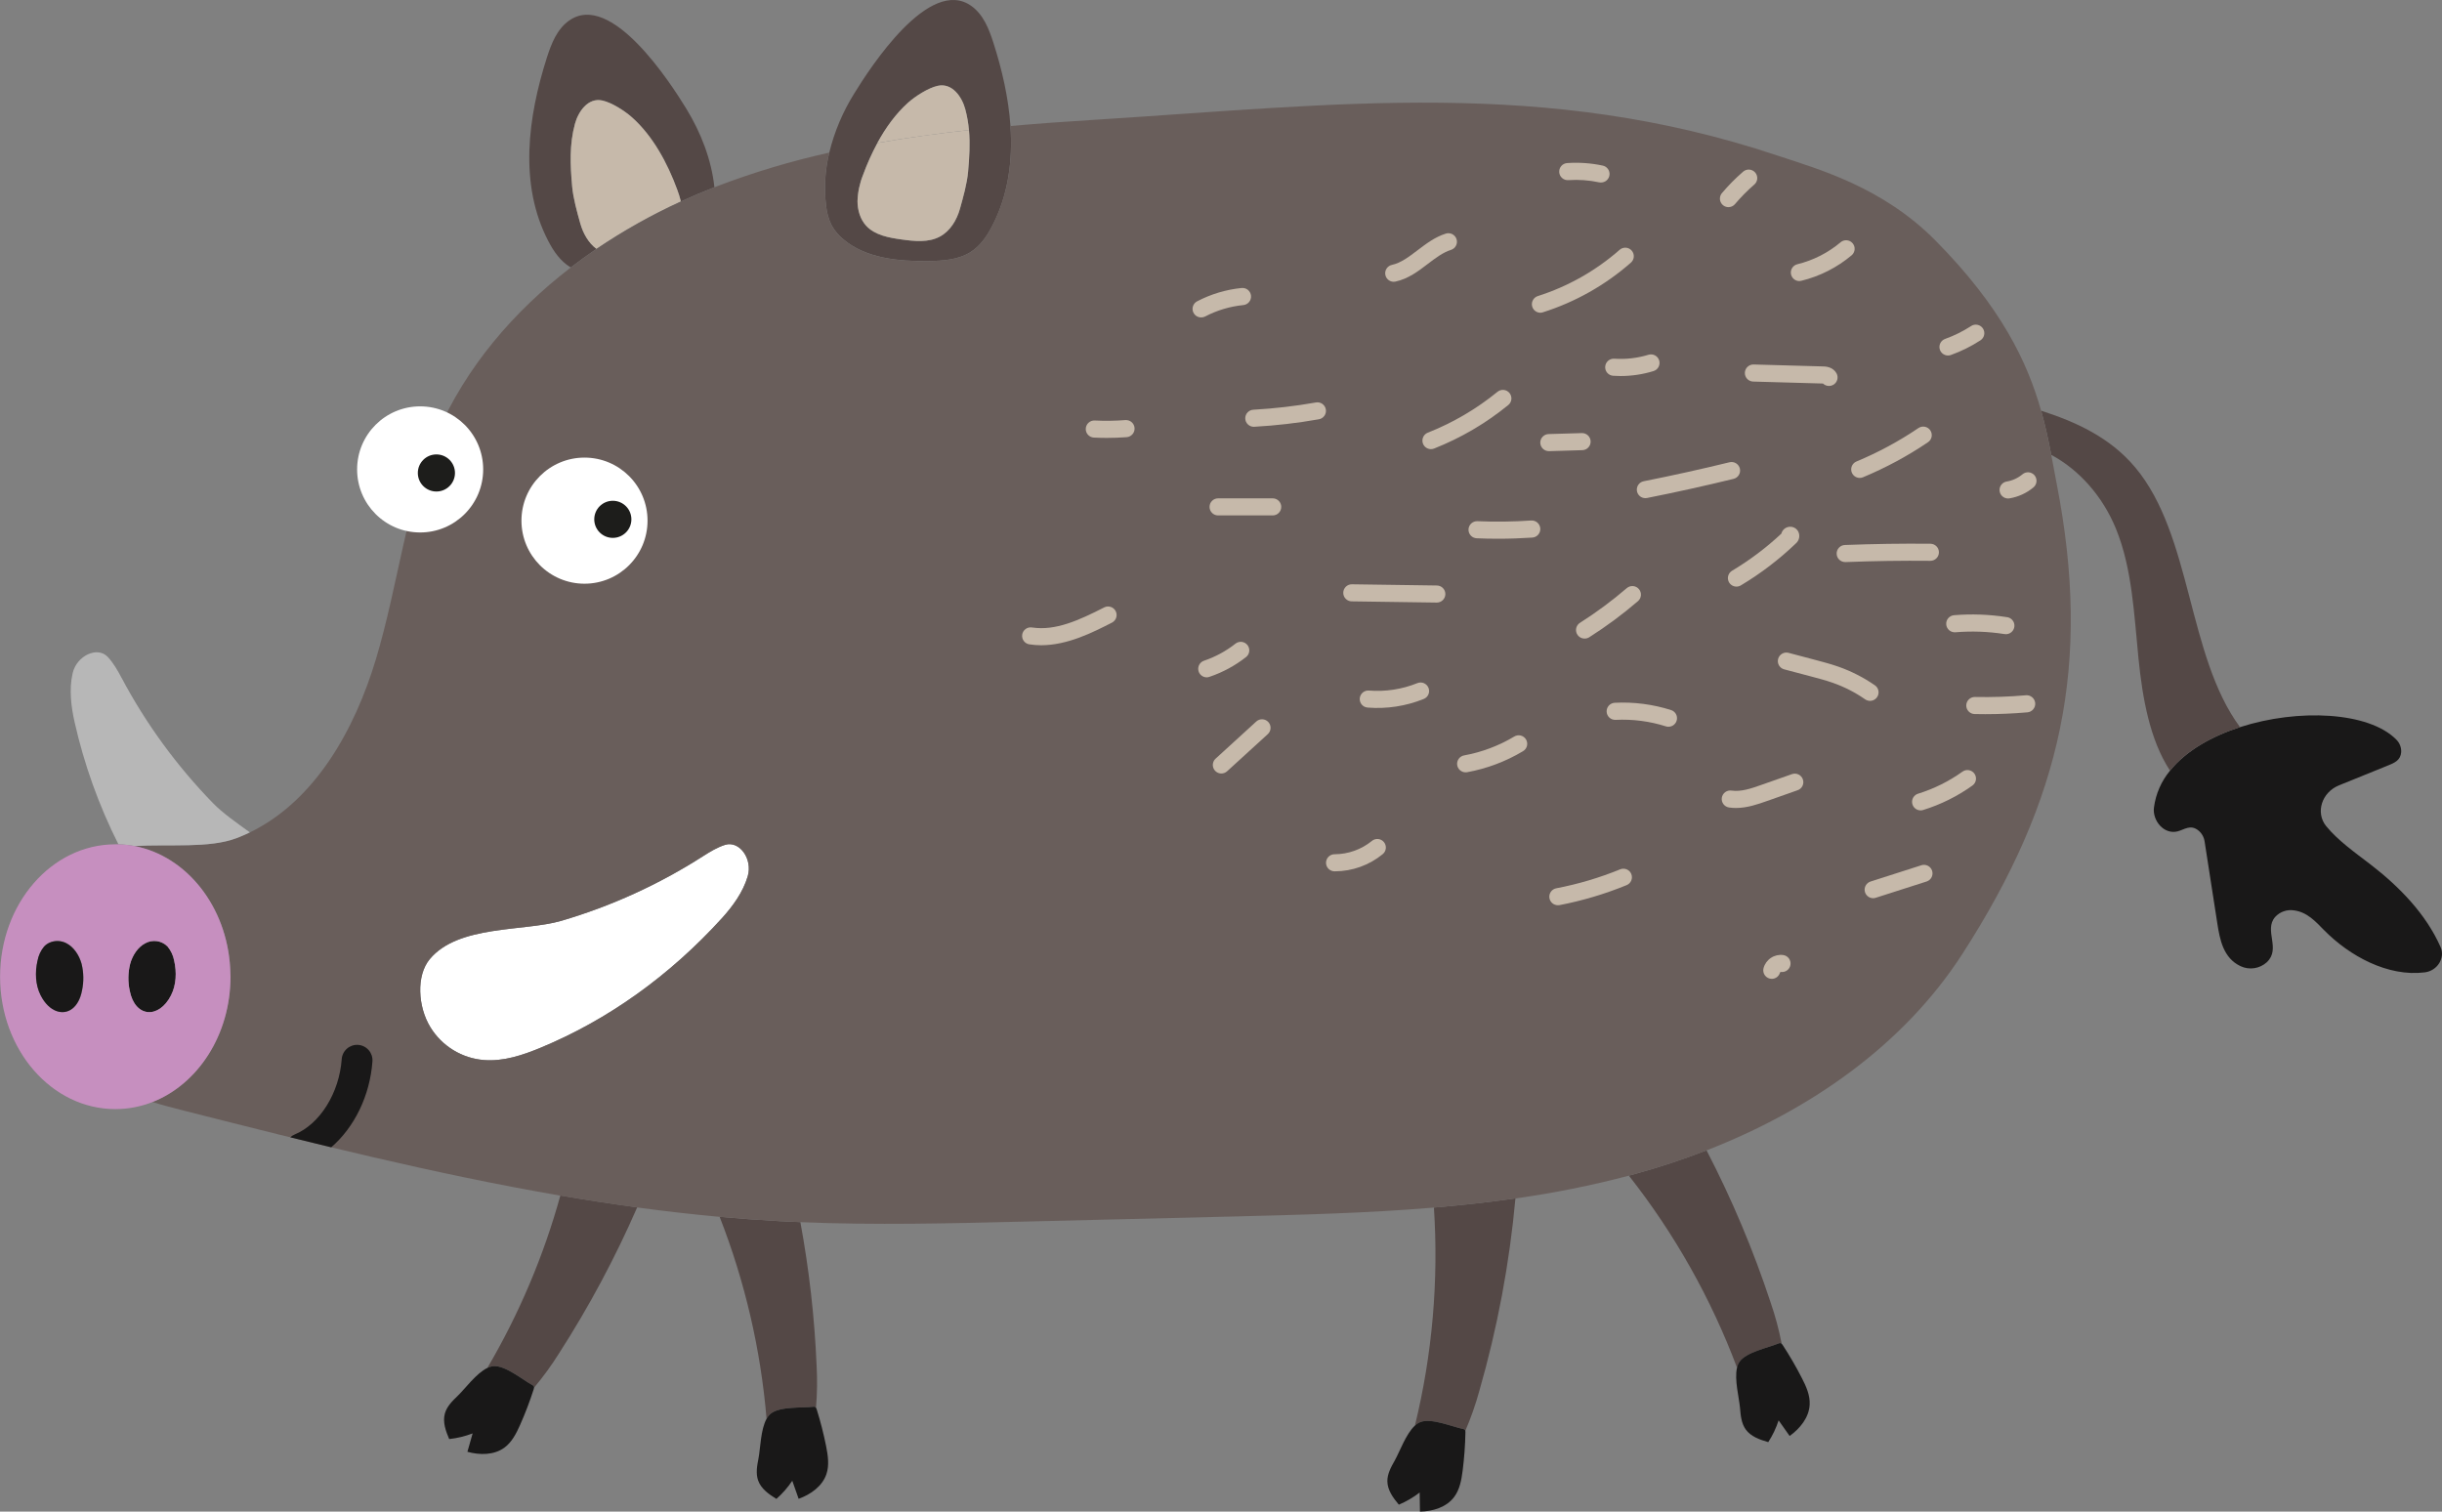 <svg width="294" height="182" viewBox="0 0 294 182" fill="none" xmlns="http://www.w3.org/2000/svg">
<rect x="0" y="0" width="294" height="182" fill="#808080" stroke="none"/>
<g clip-path="url(#clip0_1_11)">
<path d="M293.831 114.029C292.088 110.079 288.912 106.791 285.404 104.089C283.554 102.664 281.498 101.231 280.059 99.471C278.742 97.856 279.508 95.403 281.597 94.556L287.58 92.13C288.275 91.846 289.019 91.529 289.087 90.557C289.101 90.277 289.056 89.997 288.953 89.736C288.851 89.475 288.694 89.239 288.493 89.043C285.188 85.688 276.68 85.289 269.689 87.546C266.242 88.657 263.163 90.415 261.261 92.784C260.204 94.055 259.531 95.6 259.319 97.24C259.13 98.804 260.517 100.497 262.147 100.102C262.969 99.896 263.693 99.234 264.634 99.958C265.065 100.295 265.347 100.786 265.422 101.327L266.939 111.107C267.253 113.138 267.666 115.353 269.759 116.332C270.272 116.571 270.844 116.653 271.403 116.568C271.962 116.484 272.484 116.236 272.904 115.857C274.653 114.212 272.515 112.024 273.913 110.402C274.193 110.096 274.543 109.864 274.933 109.725C275.323 109.586 275.742 109.544 276.152 109.604C277.773 109.809 278.779 110.953 279.8 111.989C282.883 115.119 287.484 117.629 291.928 117.072C293.449 116.883 294.405 115.328 293.831 114.029Z" fill="#191818"/>
<path d="M257.07 56.281C263.938 64.471 263.309 78.929 269.681 87.546C266.234 88.657 263.155 90.415 261.253 92.784C258.824 89.083 257.942 84.072 257.461 79.291C256.926 73.984 256.706 68.469 254.756 63.684C253.132 59.703 250.285 56.553 246.959 54.766C246.632 53.065 246.26 51.297 245.738 49.449C249.894 50.787 254.018 52.638 257.07 56.281Z" fill="#544846"/>
<path d="M213.176 156.836C213.732 158.447 214.174 160.097 214.498 161.771C214.468 161.746 214.434 161.727 214.397 161.715C214.297 161.698 214.194 161.715 214.105 161.765C212.872 162.272 210.249 162.793 209.439 163.95C209.291 164.172 209.186 164.421 209.131 164.682C206.003 156.345 201.608 148.54 196.101 141.543C196.351 141.478 196.604 141.41 196.855 141.338C199.769 140.54 202.639 139.592 205.455 138.498C208.514 144.395 211.096 150.527 213.176 156.836Z" fill="#544846"/>
<path d="M216.932 165.918C216.231 164.547 215.458 163.215 214.615 161.927C214.58 161.87 214.538 161.817 214.49 161.771C214.46 161.746 214.426 161.727 214.389 161.715C214.289 161.698 214.186 161.715 214.097 161.765C212.864 162.272 210.241 162.793 209.431 163.95C209.282 164.172 209.178 164.421 209.123 164.682C208.788 166.122 209.388 168.32 209.488 169.541C209.56 170.434 209.651 171.375 210.171 172.103C210.788 172.967 211.867 173.337 212.886 173.633C213.414 172.817 213.833 171.936 214.134 171.011L215.46 172.893C216.716 171.992 217.797 170.662 217.871 169.118C217.933 167.993 217.45 166.922 216.932 165.918Z" fill="#191818"/>
<path d="M178.106 167.444C177.657 169.088 177.092 170.699 176.417 172.264C176.407 172.226 176.389 172.191 176.365 172.161C176.292 172.091 176.198 172.048 176.098 172.037C174.793 171.764 172.335 170.711 171.011 171.215C170.765 171.315 170.539 171.46 170.347 171.643C172.442 163.058 173.213 154.203 172.633 145.385C175.921 145.109 179.194 144.753 182.448 144.284C181.733 152.124 180.279 159.878 178.106 167.444Z" fill="#544846"/>
<path d="M176.417 172.264C176.407 172.226 176.389 172.191 176.365 172.161C176.292 172.091 176.198 172.048 176.098 172.037C174.793 171.764 172.335 170.711 171.011 171.215C170.765 171.315 170.539 171.46 170.347 171.643C169.261 172.64 168.513 174.799 167.907 175.866C167.465 176.646 167.011 177.472 167.029 178.367C167.05 179.428 167.73 180.349 168.41 181.163C169.306 180.785 170.149 180.293 170.918 179.699C170.928 180.467 170.939 181.234 170.953 182.002C172.497 181.967 174.141 181.478 175.064 180.244C175.743 179.345 175.948 178.188 176.092 177.069C176.286 175.542 176.398 174.005 176.427 172.465C176.433 172.398 176.43 172.33 176.417 172.264Z" fill="#191818"/>
<path d="M121.653 15.171C121.419 11.786 120.636 8.385 119.598 5.145C119.067 3.5 118.401 1.76 116.946 0.72C111.891 -2.893 104.769 8.122 102.833 11.274C101.465 13.466 100.455 15.861 99.84 18.37C99.329 20.455 99.198 22.614 99.453 24.745C99.531 25.575 99.758 26.383 100.123 27.132C100.49 27.786 100.978 28.363 101.562 28.833C104.269 31.111 108.193 31.483 111.819 31.428C113.532 31.401 115.33 31.28 116.771 30.399C117.99 29.657 118.81 28.458 119.443 27.229C121.388 23.495 121.939 19.351 121.653 15.171ZM116.551 20.692C116.422 22.113 115.961 23.747 115.577 25.121C115.193 26.495 114.399 27.829 113.137 28.495C111.76 29.225 110.099 29.049 108.557 28.835C107.016 28.621 105.344 28.327 104.288 27.19C103.56 26.396 103.24 25.292 103.238 24.214C103.272 23.136 103.497 22.073 103.901 21.072C104.383 19.747 104.961 18.459 105.632 17.219C106.625 15.395 107.852 13.697 109.332 12.37C110.202 11.597 111.735 10.602 112.89 10.341C114.65 9.942 115.815 11.706 116.206 13.143C116.429 13.972 116.577 14.818 116.65 15.673C116.808 17.318 116.705 18.977 116.551 20.692Z" fill="#544846"/>
<path d="M116.66 15.662C116.808 17.318 116.705 18.977 116.551 20.692C116.422 22.113 115.961 23.747 115.577 25.121C115.193 26.495 114.399 27.829 113.137 28.495C111.76 29.225 110.099 29.049 108.557 28.835C107.016 28.621 105.344 28.327 104.288 27.19C103.56 26.396 103.24 25.292 103.238 24.214C103.272 23.136 103.497 22.073 103.901 21.072C104.383 19.747 104.961 18.459 105.632 17.219C109.281 16.565 112.962 16.065 116.66 15.662Z" fill="#C6B9AA"/>
<path d="M116.21 13.133C116.433 13.961 116.582 14.808 116.654 15.662C112.954 16.074 109.275 16.565 105.626 17.209C106.619 15.385 107.846 13.686 109.326 12.36C110.196 11.587 111.729 10.592 112.884 10.331C114.66 9.932 115.826 11.696 116.21 13.133Z" fill="#C6B9AA"/>
<path d="M98.312 164.382C98.409 166.084 98.385 167.79 98.24 169.488C98.22 169.456 98.192 169.428 98.16 169.408C98.068 169.365 97.965 169.354 97.866 169.377C96.543 169.533 93.877 169.313 92.781 170.212C92.579 170.384 92.411 170.593 92.288 170.828C91.591 162.489 89.687 154.294 86.637 146.501C89.035 146.719 91.438 146.894 93.846 147.025C94.684 147.071 95.522 147.11 96.36 147.143C97.412 152.837 98.064 158.597 98.312 164.382Z" fill="#544846"/>
<path d="M99.464 174.145C99.163 172.635 98.781 171.142 98.321 169.673C98.302 169.608 98.275 169.546 98.24 169.488C98.22 169.456 98.192 169.428 98.16 169.408C98.068 169.365 97.965 169.354 97.866 169.377C96.543 169.533 93.877 169.313 92.781 170.212C92.579 170.384 92.411 170.593 92.288 170.829C91.572 172.116 91.55 174.402 91.315 175.605C91.143 176.483 90.974 177.413 91.276 178.256C91.634 179.255 92.569 179.913 93.474 180.468C94.203 179.826 94.846 179.091 95.385 178.282L96.15 180.456C97.603 179.932 99.007 178.944 99.496 177.478C99.854 176.424 99.681 175.249 99.464 174.145Z" fill="#191818"/>
<path d="M87.317 101.716C89.04 101.196 90.631 103.433 90.022 105.5C89.453 107.439 88.185 109.141 86.939 110.523C80.647 117.459 73.206 122.78 65.122 126.13C62.924 127.041 60.632 127.814 58.248 127.627C56.943 127.522 55.681 127.111 54.565 126.426C53.448 125.742 52.51 124.803 51.824 123.687C50.303 121.22 50.096 117.467 51.734 115.489C55.177 111.331 63.056 112.186 67.578 110.868C73.606 109.099 79.351 106.479 84.639 103.088C85.472 102.553 86.386 102 87.317 101.716Z" fill="white"/>
<path d="M82.604 13.049C84.388 15.956 85.652 19.218 86.01 22.543C84.653 23.071 83.305 23.643 81.975 24.255C81.856 23.774 81.709 23.301 81.535 22.837C80.376 19.674 78.608 16.372 76.094 14.135C75.225 13.361 73.691 12.366 72.536 12.105C70.776 11.706 69.611 13.47 69.22 14.908C68.538 17.416 68.651 19.878 68.885 22.466C69.015 23.887 69.475 25.522 69.86 26.896C70.195 28.082 70.83 29.242 71.812 29.963C70.756 30.679 69.723 31.425 68.715 32.201L68.676 32.178C67.457 31.436 66.636 30.237 66.003 29.007C62.476 22.24 63.537 14.139 65.845 6.919C66.376 5.274 67.041 3.535 68.497 2.494C73.545 -1.121 80.668 9.895 82.604 13.049Z" fill="#544846"/>
<path d="M81.535 22.837C81.709 23.301 81.856 23.774 81.975 24.255C78.436 25.874 75.037 27.784 71.812 29.964C70.83 29.242 70.195 28.082 69.86 26.896C69.475 25.522 69.015 23.887 68.885 22.466C68.651 19.878 68.538 17.416 69.22 14.908C69.611 13.468 70.776 11.706 72.536 12.105C73.691 12.366 75.225 13.361 76.094 14.135C78.608 16.372 80.376 19.674 81.535 22.837Z" fill="#C6B9AA"/>
<path d="M67.311 162.933C66.406 164.379 65.402 165.76 64.305 167.066C64.309 167.027 64.302 166.988 64.287 166.952C64.239 166.86 64.16 166.788 64.065 166.747C62.893 166.109 60.842 164.392 59.43 164.485C59.165 164.508 58.908 164.582 58.671 164.703C62.497 158.195 65.454 151.212 67.465 143.935C70.54 144.463 73.623 144.938 76.715 145.36C74.055 151.46 70.91 157.336 67.311 162.933Z" fill="#544846"/>
<path d="M64.287 166.952C64.239 166.86 64.16 166.788 64.065 166.747C62.893 166.109 60.842 164.392 59.43 164.485C59.165 164.508 58.908 164.582 58.671 164.703C57.343 165.342 55.999 167.197 55.119 168.046C54.474 168.663 53.8 169.325 53.559 170.189C53.276 171.217 53.662 172.288 54.079 173.263C55.045 173.158 55.994 172.93 56.901 172.582L56.273 174.797C57.763 175.208 59.477 175.208 60.723 174.299C61.629 173.633 62.162 172.582 62.618 171.554C63.244 170.146 63.793 168.704 64.262 167.236C64.285 167.17 64.299 167.101 64.303 167.031C64.302 167.004 64.297 166.977 64.287 166.952Z" fill="#191818"/>
<path d="M247.615 58.262C247.393 57.124 247.187 55.961 246.957 54.766C246.63 53.065 246.258 51.297 245.736 49.449C244.091 43.623 240.951 36.98 233.018 28.96C226.582 22.458 218.853 20.351 213.943 18.712C185.977 9.374 161.249 12.566 131.826 14.42C128.44 14.626 125.043 14.871 121.653 15.171C121.939 19.351 121.388 23.495 119.439 27.233C118.8 28.467 117.98 29.661 116.767 30.404C115.328 31.28 113.528 31.401 111.815 31.432C108.189 31.487 104.265 31.115 101.558 28.837C100.974 28.367 100.486 27.79 100.119 27.136C99.754 26.387 99.527 25.579 99.449 24.749C99.194 22.618 99.325 20.459 99.836 18.375C95.292 19.384 90.827 20.718 86.475 22.368L86.014 22.547C84.657 23.075 83.309 23.647 81.979 24.259C78.44 25.878 75.041 27.788 71.817 29.968C70.76 30.683 69.727 31.429 68.719 32.205C61.833 37.498 56.131 44.164 52.669 52.103C48.897 60.754 47.97 70.35 45.251 79.387C42.704 87.855 37.927 96.421 30.081 100.223C29.555 100.478 29.012 100.713 28.457 100.924C25.189 102.158 20.42 101.626 16.196 101.866C22.469 103.079 27.312 109.133 27.707 116.57C27.725 116.906 27.735 117.243 27.735 117.584C27.735 124.588 23.803 130.538 18.337 132.677C19.608 133.072 20.899 133.407 22.165 133.728C37.17 137.53 52.229 141.336 67.459 143.953C70.534 144.481 73.617 144.956 76.709 145.378C80.008 145.827 83.317 146.203 86.635 146.507C89.033 146.725 91.436 146.9 93.844 147.032C94.682 147.077 95.52 147.116 96.358 147.149C105.351 147.523 114.36 147.301 123.361 147.079L148.675 146.462C156.653 146.256 164.676 146.063 172.631 145.393C175.919 145.117 179.192 144.761 182.446 144.293C187.047 143.65 191.606 142.736 196.099 141.554C196.349 141.488 196.602 141.42 196.853 141.348C199.767 140.55 202.637 139.602 205.453 138.508C217.83 133.689 229.119 125.92 236.268 114.837C248.227 96.292 251.833 79.918 247.615 58.262ZM90.022 105.5C89.453 107.439 88.185 109.141 86.939 110.523C80.647 117.459 73.206 122.78 65.122 126.13C62.924 127.041 60.632 127.814 58.248 127.627C56.943 127.522 55.681 127.111 54.565 126.426C53.448 125.742 52.51 124.803 51.824 123.687C50.303 121.22 50.096 117.467 51.734 115.489C55.177 111.331 63.056 112.186 67.578 110.868C73.606 109.099 79.351 106.479 84.639 103.088C85.474 102.553 86.388 102 87.311 101.716C89.04 101.196 90.631 103.427 90.022 105.5Z" fill="#695E5B"/>
<path d="M30.083 100.219C29.557 100.474 29.014 100.709 28.459 100.92C25.191 102.154 20.422 101.621 16.198 101.862C15.557 101.741 14.909 101.673 14.257 101.656C11.904 96.986 10.132 92.045 8.981 86.944C8.57 85.126 8.294 83.019 8.746 81.051C9.231 78.949 11.714 77.779 12.958 79.079C13.632 79.782 14.159 80.714 14.625 81.588C17.572 87.14 21.296 92.243 25.686 96.742C26.812 97.891 28.418 99.018 30.083 100.219Z" fill="#B7B7B7"/>
<path d="M20.969 115.678C21.283 117.045 21.228 118.577 20.595 119.825C19.129 122.721 16.235 122.525 15.614 119.266C15.385 118.2 15.405 117.095 15.671 116.038C15.961 114.991 16.605 114.033 17.484 113.57C17.914 113.334 18.408 113.244 18.893 113.314C19.378 113.385 19.827 113.612 20.171 113.961C20.58 114.455 20.854 115.047 20.969 115.678Z" fill="#191818"/>
<path d="M27.713 116.566C27.302 109.129 22.465 103.075 16.202 101.862C15.562 101.741 14.913 101.673 14.261 101.656C14.136 101.656 14.009 101.656 13.881 101.656C6.22 101.656 0.01 108.794 0.01 117.596C0.01 126.399 6.22 133.536 13.881 133.536C15.412 133.537 16.929 133.249 18.354 132.689C23.82 130.551 27.752 124.6 27.752 117.596C27.742 117.239 27.731 116.901 27.713 116.566ZM4.896 119.825C4.265 118.577 4.21 117.045 4.524 115.678C4.638 115.048 4.912 114.457 5.32 113.963C5.495 113.776 5.704 113.624 5.936 113.515C6.264 113.363 6.622 113.29 6.982 113.3C7.343 113.31 7.696 113.403 8.015 113.572C8.896 114.033 9.538 114.991 9.83 116.04C10.094 117.098 10.114 118.202 9.887 119.268C9.476 121.378 8.13 122.205 6.826 121.736C6.105 121.485 5.416 120.847 4.892 119.825H4.896ZM20.599 119.825C19.133 122.721 16.239 122.525 15.618 119.266C15.389 118.2 15.409 117.095 15.676 116.038C15.965 114.991 16.609 114.033 17.489 113.57C17.918 113.334 18.413 113.244 18.898 113.314C19.382 113.385 19.831 113.612 20.175 113.961C20.584 114.455 20.858 115.045 20.973 115.676C21.283 117.045 21.228 118.577 20.595 119.825H20.599Z" fill="#C68FBF"/>
<path d="M9.817 116.038C9.525 114.991 8.884 114.033 8.002 113.57C7.684 113.401 7.33 113.307 6.97 113.297C6.609 113.287 6.251 113.361 5.924 113.513C5.692 113.622 5.483 113.774 5.307 113.961C4.9 114.455 4.626 115.045 4.512 115.676C4.197 117.043 4.253 118.575 4.884 119.823C5.402 120.851 6.097 121.483 6.806 121.734C8.109 122.2 9.466 121.374 9.867 119.266C10.096 118.2 10.079 117.096 9.817 116.038Z" fill="#191818"/>
<path d="M50.583 64.109C54.774 64.109 58.172 60.711 58.172 56.518C58.172 52.325 54.774 48.926 50.583 48.926C46.391 48.926 42.994 52.325 42.994 56.518C42.994 60.711 46.391 64.109 50.583 64.109Z" fill="white"/>
<path d="M52.54 59.178C53.775 59.178 54.776 58.178 54.776 56.945C54.776 55.712 53.775 54.712 52.54 54.712C51.305 54.712 50.304 55.712 50.304 56.945C50.304 58.178 51.305 59.178 52.54 59.178Z" fill="#1D1D1B"/>
<path d="M70.369 70.278C74.561 70.278 77.959 66.879 77.959 62.687C77.959 58.494 74.561 55.095 70.369 55.095C66.178 55.095 62.78 58.494 62.78 62.687C62.78 66.879 66.178 70.278 70.369 70.278Z" fill="white"/>
<path d="M73.779 64.761C75.014 64.761 76.015 63.761 76.015 62.528C76.015 61.294 75.014 60.294 73.779 60.294C72.545 60.294 71.544 61.294 71.544 62.528C71.544 63.761 72.545 64.761 73.779 64.761Z" fill="#1D1D1B"/>
<path d="M44.84 127.787C44.875 127.296 44.714 126.812 44.392 126.44C44.069 126.068 43.613 125.839 43.122 125.804C42.632 125.769 42.147 125.93 41.775 126.252C41.403 126.574 41.175 127.031 41.14 127.522C40.848 131.595 38.517 135.336 35.472 136.594C35.278 136.675 35.098 136.789 34.942 136.931C36.587 137.343 38.231 137.744 39.876 138.136C42.661 135.735 44.541 131.926 44.84 127.787Z" fill="#191818"/>
<path d="M185.455 37.654C185.21 37.654 184.972 37.566 184.786 37.406C184.599 37.246 184.476 37.025 184.439 36.782C184.402 36.539 184.453 36.291 184.583 36.082C184.712 35.874 184.913 35.719 185.147 35.645C188.77 34.491 192.116 32.601 194.974 30.093C195.075 30 195.193 29.928 195.322 29.881C195.451 29.834 195.588 29.814 195.725 29.821C195.861 29.828 195.996 29.862 196.119 29.922C196.242 29.982 196.353 30.065 196.443 30.168C196.534 30.271 196.603 30.391 196.647 30.521C196.69 30.651 196.707 30.788 196.697 30.925C196.687 31.062 196.649 31.195 196.587 31.317C196.524 31.439 196.438 31.547 196.333 31.635C193.26 34.332 189.662 36.362 185.765 37.598C185.666 37.633 185.561 37.651 185.455 37.654Z" fill="#C6B9AA"/>
<path d="M220.196 46.469C219.926 46.469 219.667 46.364 219.474 46.175H219.398L211.069 45.941C210.797 45.933 210.538 45.818 210.351 45.62C210.163 45.422 210.062 45.157 210.069 44.885C210.077 44.612 210.192 44.353 210.39 44.166C210.588 43.978 210.852 43.877 211.125 43.884L219.456 44.117C219.752 44.117 220.65 44.15 221.1 44.939C221.233 45.177 221.266 45.458 221.192 45.72C221.118 45.982 220.943 46.204 220.706 46.337C220.55 46.426 220.374 46.471 220.196 46.469Z" fill="#C6B9AA"/>
<path d="M198.091 59.978C197.836 59.979 197.59 59.884 197.401 59.713C197.211 59.542 197.093 59.307 197.067 59.054C197.041 58.8 197.111 58.546 197.262 58.341C197.413 58.135 197.635 57.994 197.885 57.943C201.332 57.258 204.812 56.489 208.224 55.656C208.489 55.592 208.769 55.635 209.002 55.777C209.235 55.918 209.402 56.147 209.467 56.412C209.532 56.677 209.488 56.957 209.347 57.19C209.205 57.423 208.976 57.59 208.711 57.655C205.271 58.494 201.762 59.269 198.284 59.96C198.22 59.972 198.155 59.978 198.091 59.978Z" fill="#C6B9AA"/>
<path d="M222.167 67.673C221.894 67.678 221.631 67.575 221.435 67.386C221.238 67.197 221.125 66.937 221.12 66.664C221.114 66.392 221.218 66.128 221.407 65.932C221.596 65.735 221.855 65.622 222.128 65.617C225.536 65.485 228.993 65.434 232.406 65.467C232.678 65.467 232.94 65.575 233.132 65.768C233.325 65.961 233.433 66.222 233.433 66.495C233.433 66.767 233.325 67.029 233.132 67.222C232.94 67.415 232.678 67.523 232.406 67.523C229.028 67.49 225.606 67.539 222.231 67.673H222.167Z" fill="#C6B9AA"/>
<path d="M223.9 57.542C223.662 57.542 223.431 57.46 223.247 57.309C223.063 57.158 222.937 56.948 222.89 56.715C222.844 56.481 222.88 56.239 222.992 56.029C223.104 55.819 223.285 55.655 223.505 55.564C226.121 54.474 228.62 53.126 230.967 51.538C231.079 51.462 231.204 51.409 231.337 51.382C231.469 51.355 231.605 51.354 231.738 51.379C231.871 51.405 231.997 51.456 232.11 51.531C232.223 51.605 232.32 51.701 232.395 51.813C232.471 51.925 232.524 52.051 232.551 52.183C232.578 52.316 232.579 52.452 232.554 52.585C232.528 52.718 232.477 52.844 232.402 52.957C232.328 53.069 232.232 53.166 232.12 53.242C229.659 54.907 227.037 56.32 224.295 57.462C224.17 57.515 224.035 57.542 223.9 57.542Z" fill="#C6B9AA"/>
<path d="M216.636 33.842C216.384 33.842 216.14 33.751 215.952 33.584C215.763 33.417 215.642 33.187 215.612 32.937C215.582 32.687 215.645 32.434 215.788 32.227C215.932 32.02 216.146 31.873 216.391 31.814C218.315 31.343 220.104 30.431 221.616 29.151C221.825 28.984 222.091 28.904 222.357 28.929C222.624 28.955 222.87 29.083 223.043 29.288C223.216 29.492 223.303 29.755 223.285 30.023C223.267 30.29 223.145 30.539 222.946 30.718C221.189 32.201 219.113 33.257 216.88 33.803C216.801 33.826 216.718 33.839 216.636 33.842Z" fill="#C6B9AA"/>
<path d="M225.137 84.384C224.929 84.384 224.725 84.32 224.554 84.201C223.353 83.367 222.046 82.698 220.667 82.213C219.832 81.919 218.94 81.684 218.079 81.456L214.804 80.59C214.541 80.52 214.315 80.349 214.178 80.113C214.041 79.877 214.004 79.597 214.073 79.333C214.143 79.069 214.315 78.844 214.551 78.707C214.786 78.57 215.067 78.532 215.33 78.602L218.605 79.468C219.505 79.706 220.436 79.953 221.349 80.274C222.901 80.821 224.373 81.573 225.725 82.511C225.905 82.636 226.041 82.815 226.112 83.022C226.183 83.23 226.186 83.455 226.121 83.664C226.055 83.873 225.924 84.056 225.747 84.185C225.57 84.315 225.357 84.385 225.137 84.384Z" fill="#C6B9AA"/>
<path d="M190.769 76.883C190.546 76.883 190.33 76.811 190.152 76.677C189.974 76.543 189.844 76.355 189.782 76.142C189.72 75.928 189.729 75.7 189.807 75.492C189.886 75.283 190.03 75.106 190.218 74.987C192.194 73.731 194.078 72.335 195.854 70.809C196.062 70.63 196.332 70.542 196.605 70.563C196.878 70.584 197.132 70.713 197.31 70.921C197.489 71.129 197.577 71.399 197.556 71.672C197.535 71.946 197.406 72.199 197.198 72.378C195.347 73.969 193.383 75.425 191.321 76.733C191.155 76.835 190.963 76.887 190.769 76.883Z" fill="#C6B9AA"/>
<path d="M172.277 54.077C172.038 54.077 171.806 53.994 171.622 53.841C171.437 53.689 171.312 53.477 171.267 53.242C171.222 53.007 171.261 52.763 171.376 52.553C171.492 52.344 171.676 52.181 171.899 52.093C174.921 50.899 177.741 49.247 180.261 47.195C180.365 47.104 180.486 47.035 180.617 46.992C180.748 46.949 180.886 46.933 181.024 46.945C181.161 46.956 181.295 46.995 181.417 47.06C181.539 47.124 181.647 47.213 181.734 47.32C181.821 47.427 181.886 47.55 181.924 47.683C181.963 47.816 181.974 47.955 181.958 48.092C181.941 48.229 181.897 48.361 181.829 48.481C181.76 48.6 181.668 48.705 181.558 48.788C178.875 50.974 175.873 52.733 172.655 54.005C172.535 54.052 172.406 54.076 172.277 54.077Z" fill="#C6B9AA"/>
<path d="M208.997 97.281C208.716 97.282 208.436 97.261 208.158 97.219C208.025 97.199 207.897 97.153 207.781 97.083C207.666 97.013 207.565 96.922 207.485 96.813C207.404 96.704 207.346 96.581 207.314 96.45C207.281 96.319 207.275 96.183 207.295 96.049C207.315 95.916 207.361 95.787 207.431 95.672C207.501 95.556 207.593 95.455 207.701 95.375C207.81 95.295 207.933 95.237 208.064 95.204C208.195 95.172 208.331 95.165 208.465 95.185C209.62 95.36 210.905 94.908 212.037 94.507L215.719 93.212C215.847 93.163 215.983 93.141 216.12 93.146C216.257 93.151 216.392 93.183 216.516 93.241C216.64 93.299 216.751 93.381 216.843 93.482C216.935 93.584 217.006 93.703 217.052 93.832C217.097 93.961 217.116 94.098 217.108 94.235C217.1 94.371 217.064 94.505 217.004 94.628C216.943 94.751 216.859 94.86 216.755 94.95C216.652 95.04 216.531 95.108 216.401 95.15L212.72 96.448C211.647 96.826 210.354 97.281 208.997 97.281Z" fill="#C6B9AA"/>
<path d="M239.012 85.986C238.586 85.986 238.162 85.981 237.74 85.972C237.467 85.969 237.207 85.857 237.017 85.662C236.826 85.467 236.721 85.205 236.724 84.932C236.727 84.659 236.838 84.399 237.033 84.208C237.227 84.018 237.49 83.912 237.763 83.915H237.785C239.828 83.958 241.871 83.889 243.907 83.71C244.179 83.686 244.45 83.772 244.66 83.948C244.869 84.124 245 84.376 245.024 84.648C245.048 84.921 244.962 85.192 244.786 85.401C244.61 85.611 244.358 85.742 244.085 85.766C242.406 85.912 240.704 85.986 239.012 85.986Z" fill="#C6B9AA"/>
<path d="M176.454 92.989C176.197 92.989 175.95 92.893 175.76 92.72C175.571 92.547 175.453 92.309 175.43 92.053C175.407 91.797 175.481 91.542 175.637 91.338C175.792 91.134 176.018 90.995 176.271 90.95C178.396 90.563 180.435 89.796 182.29 88.688C182.405 88.614 182.535 88.565 182.67 88.542C182.806 88.52 182.944 88.524 183.078 88.556C183.211 88.588 183.337 88.646 183.447 88.727C183.558 88.808 183.651 88.911 183.722 89.029C183.792 89.146 183.838 89.277 183.857 89.413C183.876 89.549 183.868 89.687 183.833 89.82C183.798 89.953 183.736 90.077 183.652 90.186C183.568 90.294 183.464 90.385 183.344 90.452C181.278 91.688 179.007 92.541 176.639 92.973C176.578 92.984 176.516 92.989 176.454 92.989Z" fill="#C6B9AA"/>
<path d="M225.516 108.144C225.271 108.144 225.034 108.056 224.848 107.897C224.661 107.738 224.538 107.517 224.5 107.275C224.462 107.033 224.512 106.785 224.641 106.577C224.769 106.368 224.968 106.212 225.201 106.137C227.257 105.475 229.312 104.816 231.368 104.161C231.624 104.092 231.896 104.125 232.129 104.252C232.361 104.38 232.535 104.592 232.615 104.845C232.694 105.098 232.673 105.372 232.556 105.61C232.438 105.847 232.234 106.03 231.984 106.121L225.828 108.093C225.727 108.126 225.622 108.144 225.516 108.144Z" fill="#C6B9AA"/>
<path d="M172.976 72.55H172.962L162.739 72.404C162.467 72.402 162.206 72.292 162.015 72.098C161.823 71.904 161.717 71.642 161.719 71.369C161.721 71.096 161.831 70.836 162.025 70.644C162.219 70.453 162.481 70.346 162.754 70.348H162.768L172.99 70.494C173.125 70.495 173.259 70.522 173.383 70.575C173.507 70.628 173.62 70.704 173.715 70.8C173.81 70.896 173.885 71.01 173.935 71.135C173.986 71.26 174.012 71.394 174.011 71.529C174.01 71.664 173.982 71.798 173.93 71.922C173.877 72.047 173.801 72.159 173.705 72.254C173.609 72.349 173.495 72.424 173.37 72.475C173.245 72.526 173.111 72.551 172.976 72.55Z" fill="#C6B9AA"/>
<path d="M167.777 33.926C167.526 33.922 167.284 33.825 167.099 33.655C166.914 33.484 166.798 33.252 166.772 33.002C166.747 32.751 166.814 32.5 166.962 32.296C167.109 32.092 167.326 31.949 167.572 31.894C168.665 31.656 169.627 30.918 170.655 30.138C171.683 29.359 172.748 28.541 174.069 28.125C174.198 28.085 174.334 28.07 174.468 28.082C174.603 28.094 174.733 28.132 174.853 28.195C174.973 28.257 175.079 28.342 175.166 28.446C175.252 28.549 175.318 28.669 175.358 28.798C175.399 28.927 175.413 29.062 175.402 29.197C175.39 29.331 175.351 29.462 175.289 29.582C175.227 29.701 175.141 29.808 175.038 29.894C174.934 29.981 174.815 30.047 174.686 30.087C173.708 30.395 172.836 31.064 171.901 31.773C170.744 32.655 169.545 33.57 168.006 33.903C167.931 33.919 167.854 33.927 167.777 33.926Z" fill="#C6B9AA"/>
<path d="M150.977 51.386C150.842 51.389 150.708 51.366 150.582 51.318C150.456 51.27 150.34 51.197 150.242 51.105C150.044 50.917 149.928 50.659 149.921 50.386C149.913 50.114 150.014 49.849 150.202 49.651C150.389 49.453 150.647 49.337 150.92 49.329C153.427 49.188 155.923 48.899 158.396 48.462C158.531 48.433 158.67 48.432 158.805 48.458C158.941 48.484 159.069 48.537 159.184 48.614C159.298 48.691 159.396 48.791 159.471 48.906C159.546 49.022 159.597 49.151 159.621 49.287C159.646 49.423 159.642 49.562 159.611 49.697C159.581 49.831 159.523 49.958 159.442 50.07C159.362 50.181 159.259 50.276 159.141 50.347C159.023 50.418 158.892 50.465 158.756 50.485C156.202 50.938 153.624 51.237 151.035 51.381L150.977 51.386Z" fill="#C6B9AA"/>
<path d="M147.043 93.129C146.836 93.129 146.634 93.066 146.463 92.949C146.292 92.832 146.161 92.666 146.086 92.473C146.011 92.28 145.996 92.068 146.043 91.867C146.09 91.665 146.197 91.482 146.35 91.342L151.247 86.87C151.448 86.686 151.714 86.59 151.987 86.603C152.259 86.615 152.515 86.735 152.699 86.937C152.883 87.138 152.979 87.405 152.966 87.677C152.954 87.95 152.834 88.206 152.632 88.39L147.736 92.86C147.547 93.033 147.3 93.129 147.043 93.129Z" fill="#C6B9AA"/>
<path d="M187.552 108.989C187.296 108.988 187.05 108.892 186.862 108.72C186.673 108.548 186.555 108.311 186.531 108.057C186.508 107.803 186.579 107.548 186.733 107.344C186.886 107.14 187.11 107 187.361 106.951C189.995 106.447 192.573 105.682 195.057 104.667C195.309 104.564 195.592 104.565 195.843 104.671C196.095 104.777 196.294 104.978 196.397 105.23C196.5 105.483 196.498 105.766 196.393 106.017C196.287 106.269 196.086 106.468 195.834 106.571C193.223 107.639 190.513 108.446 187.743 108.979C187.68 108.988 187.616 108.991 187.552 108.989Z" fill="#C6B9AA"/>
<path d="M125.347 77.687C124.886 77.687 124.426 77.653 123.97 77.584C123.832 77.569 123.699 77.526 123.578 77.458C123.457 77.391 123.352 77.299 123.267 77.189C123.183 77.079 123.121 76.954 123.087 76.82C123.052 76.685 123.045 76.546 123.065 76.409C123.086 76.272 123.134 76.14 123.207 76.022C123.279 75.904 123.375 75.802 123.488 75.722C123.601 75.642 123.729 75.586 123.865 75.557C124 75.528 124.14 75.526 124.276 75.552C127.08 75.964 129.869 74.699 132.965 73.12C133.206 73.005 133.483 72.989 133.736 73.075C133.989 73.161 134.199 73.343 134.32 73.581C134.442 73.819 134.466 74.095 134.388 74.351C134.309 74.606 134.134 74.821 133.9 74.95C131.594 76.128 128.543 77.687 125.347 77.687Z" fill="#C6B9AA"/>
<path d="M153.226 62.057H146.649C146.376 62.057 146.115 61.949 145.922 61.756C145.729 61.563 145.621 61.302 145.621 61.029C145.621 60.757 145.729 60.495 145.922 60.302C146.115 60.109 146.376 60.001 146.649 60.001H153.226C153.499 60.001 153.76 60.109 153.953 60.302C154.146 60.495 154.254 60.757 154.254 61.029C154.254 61.302 154.146 61.563 153.953 61.756C153.76 61.949 153.499 62.057 153.226 62.057Z" fill="#C6B9AA"/>
<path d="M145.286 81.553C145.042 81.553 144.805 81.467 144.619 81.309C144.433 81.151 144.309 80.932 144.27 80.691C144.23 80.45 144.278 80.203 144.403 79.994C144.529 79.785 144.725 79.627 144.957 79.55C146.328 79.085 147.609 78.39 148.745 77.494C148.96 77.325 149.232 77.249 149.503 77.282C149.773 77.315 150.02 77.454 150.188 77.668C150.356 77.883 150.432 78.156 150.4 78.426C150.367 78.697 150.228 78.944 150.013 79.112C148.693 80.147 147.206 80.951 145.617 81.489C145.51 81.528 145.399 81.549 145.286 81.553Z" fill="#C6B9AA"/>
<path d="M180.343 64.864C179.488 64.864 178.634 64.846 177.782 64.809C177.647 64.803 177.514 64.77 177.392 64.713C177.269 64.656 177.159 64.576 177.068 64.476C176.977 64.377 176.906 64.26 176.86 64.133C176.813 64.006 176.792 63.871 176.798 63.736C176.804 63.601 176.836 63.469 176.893 63.346C176.95 63.224 177.031 63.114 177.131 63.022C177.23 62.931 177.347 62.86 177.474 62.814C177.6 62.767 177.735 62.746 177.87 62.752C180.027 62.845 182.187 62.816 184.341 62.668C184.476 62.659 184.611 62.676 184.74 62.719C184.868 62.762 184.987 62.83 185.089 62.919C185.191 63.008 185.274 63.116 185.334 63.237C185.395 63.358 185.43 63.49 185.44 63.625C185.449 63.76 185.432 63.896 185.389 64.024C185.346 64.152 185.278 64.271 185.189 64.373C185.1 64.475 184.992 64.559 184.871 64.619C184.75 64.679 184.618 64.715 184.483 64.724C183.112 64.817 181.726 64.864 180.343 64.864Z" fill="#C6B9AA"/>
<path d="M209.059 70.628C208.833 70.629 208.614 70.555 208.434 70.419C208.254 70.283 208.124 70.091 208.064 69.874C208.004 69.656 208.017 69.425 208.102 69.216C208.186 69.006 208.337 68.831 208.531 68.715C210.66 67.442 212.648 65.946 214.461 64.251C214.516 64.036 214.635 63.842 214.802 63.695C214.97 63.548 215.177 63.456 215.398 63.429C215.624 63.4 215.852 63.442 216.052 63.55C216.252 63.658 216.413 63.827 216.512 64.031C216.621 64.265 216.65 64.527 216.596 64.779C216.542 65.03 216.407 65.257 216.212 65.425C214.201 67.355 211.977 69.051 209.585 70.482C209.426 70.577 209.244 70.627 209.059 70.628Z" fill="#C6B9AA"/>
<path d="M195.116 45.274C194.816 45.274 194.514 45.264 194.214 45.243C194.079 45.235 193.947 45.199 193.826 45.139C193.704 45.079 193.596 44.996 193.507 44.894C193.418 44.793 193.349 44.674 193.306 44.546C193.263 44.418 193.245 44.282 193.254 44.148C193.263 44.013 193.298 43.881 193.358 43.759C193.418 43.638 193.501 43.53 193.603 43.44C193.704 43.351 193.823 43.283 193.951 43.24C194.079 43.196 194.214 43.178 194.349 43.187C195.745 43.281 197.146 43.118 198.483 42.708C198.742 42.633 199.021 42.663 199.258 42.791C199.496 42.919 199.673 43.136 199.752 43.394C199.832 43.652 199.806 43.931 199.681 44.171C199.556 44.41 199.342 44.591 199.085 44.674C197.799 45.071 196.462 45.273 195.116 45.274Z" fill="#C6B9AA"/>
<path d="M234.525 42.803C234.282 42.803 234.048 42.718 233.862 42.562C233.676 42.406 233.551 42.19 233.51 41.951C233.468 41.712 233.513 41.466 233.635 41.257C233.757 41.047 233.949 40.888 234.178 40.806C235.275 40.412 236.324 39.892 237.302 39.258C237.415 39.182 237.542 39.13 237.676 39.104C237.809 39.078 237.947 39.079 238.08 39.107C238.213 39.135 238.339 39.188 238.452 39.265C238.564 39.342 238.66 39.44 238.734 39.554C238.808 39.669 238.858 39.796 238.883 39.93C238.907 40.064 238.904 40.201 238.875 40.334C238.846 40.467 238.791 40.593 238.713 40.704C238.635 40.816 238.535 40.91 238.42 40.983C237.31 41.704 236.12 42.294 234.874 42.741C234.763 42.783 234.644 42.803 234.525 42.803Z" fill="#C6B9AA"/>
<path d="M208.093 24.94C207.897 24.94 207.705 24.884 207.54 24.778C207.375 24.672 207.244 24.522 207.161 24.344C207.079 24.166 207.049 23.968 207.076 23.774C207.102 23.58 207.183 23.398 207.31 23.248C208.085 22.331 208.93 21.475 209.838 20.688C209.939 20.595 210.058 20.522 210.187 20.476C210.317 20.429 210.454 20.409 210.592 20.417C210.729 20.424 210.864 20.46 210.987 20.52C211.111 20.581 211.221 20.666 211.311 20.77C211.402 20.874 211.47 20.995 211.512 21.126C211.555 21.256 211.571 21.395 211.559 21.532C211.547 21.669 211.508 21.802 211.443 21.924C211.379 22.046 211.291 22.153 211.184 22.24C210.357 22.958 209.586 23.739 208.88 24.576C208.783 24.691 208.663 24.782 208.527 24.845C208.391 24.908 208.243 24.941 208.093 24.94Z" fill="#C6B9AA"/>
<path d="M192.734 21.977C192.661 21.977 192.589 21.969 192.518 21.953C191.303 21.693 190.057 21.605 188.818 21.689C188.545 21.708 188.276 21.618 188.07 21.438C187.864 21.259 187.738 21.005 187.719 20.732C187.7 20.459 187.791 20.19 187.97 19.984C188.149 19.778 188.403 19.652 188.676 19.633C190.11 19.534 191.55 19.637 192.956 19.937C193.205 19.988 193.427 20.13 193.579 20.335C193.73 20.54 193.799 20.795 193.774 21.048C193.748 21.302 193.629 21.537 193.44 21.708C193.251 21.879 193.005 21.973 192.75 21.973L192.734 21.977Z" fill="#C6B9AA"/>
<path d="M200.874 87.501C200.768 87.502 200.664 87.486 200.563 87.454C198.607 86.834 196.555 86.569 194.506 86.671C194.371 86.677 194.236 86.657 194.109 86.612C193.981 86.566 193.864 86.496 193.764 86.405C193.664 86.314 193.583 86.205 193.525 86.082C193.467 85.96 193.434 85.828 193.428 85.693C193.421 85.558 193.441 85.423 193.486 85.296C193.532 85.168 193.602 85.051 193.693 84.951C193.784 84.851 193.893 84.77 194.015 84.712C194.138 84.654 194.27 84.621 194.405 84.614C196.7 84.499 198.998 84.796 201.188 85.492C201.421 85.567 201.62 85.723 201.748 85.931C201.877 86.139 201.927 86.386 201.889 86.628C201.852 86.87 201.73 87.091 201.544 87.25C201.359 87.41 201.122 87.498 200.878 87.499L200.874 87.501Z" fill="#C6B9AA"/>
<path d="M231.23 97.571C230.983 97.571 230.745 97.484 230.558 97.323C230.371 97.162 230.248 96.94 230.211 96.696C230.174 96.453 230.226 96.204 230.357 95.995C230.488 95.787 230.69 95.632 230.926 95.56C232.838 94.968 234.643 94.071 236.27 92.905C236.492 92.746 236.768 92.682 237.037 92.727C237.306 92.772 237.546 92.922 237.705 93.144C237.863 93.366 237.927 93.641 237.883 93.911C237.838 94.18 237.688 94.42 237.466 94.579C235.66 95.872 233.657 96.867 231.534 97.523C231.436 97.555 231.333 97.571 231.23 97.571Z" fill="#C6B9AA"/>
<path d="M241.415 76.346C241.362 76.346 241.309 76.342 241.257 76.332C239.327 76.035 237.369 75.966 235.423 76.126C235.151 76.148 234.88 76.061 234.672 75.884C234.464 75.707 234.334 75.454 234.312 75.181C234.29 74.909 234.377 74.638 234.554 74.43C234.731 74.222 234.984 74.092 235.257 74.07C237.363 73.898 239.483 73.975 241.571 74.298C241.844 74.319 242.097 74.447 242.275 74.655C242.453 74.862 242.542 75.132 242.521 75.404C242.5 75.677 242.372 75.93 242.165 76.109C241.957 76.287 241.688 76.375 241.415 76.354V76.346Z" fill="#C6B9AA"/>
<path d="M241.752 60.018C241.495 60.016 241.248 59.918 241.06 59.743C240.871 59.568 240.755 59.328 240.735 59.072C240.714 58.816 240.79 58.561 240.948 58.358C241.106 58.155 241.334 58.019 241.588 57.976C242.291 57.861 242.949 57.559 243.495 57.102C243.599 57.015 243.719 56.95 243.847 56.909C243.976 56.869 244.112 56.854 244.246 56.866C244.381 56.878 244.511 56.916 244.631 56.979C244.751 57.041 244.857 57.127 244.944 57.23C245.03 57.334 245.096 57.453 245.136 57.582C245.176 57.711 245.191 57.847 245.179 57.981C245.167 58.116 245.129 58.247 245.067 58.366C245.004 58.486 244.919 58.592 244.815 58.679C243.985 59.372 242.985 59.83 241.919 60.005C241.864 60.013 241.808 60.017 241.752 60.018Z" fill="#C6B9AA"/>
<path d="M144.603 38.217C144.373 38.217 144.15 38.14 143.969 37.998C143.788 37.857 143.66 37.658 143.605 37.435C143.55 37.212 143.572 36.976 143.666 36.767C143.761 36.557 143.923 36.385 144.126 36.278C145.794 35.407 147.612 34.863 149.483 34.674C149.618 34.661 149.754 34.674 149.884 34.713C150.014 34.752 150.135 34.817 150.24 34.903C150.345 34.989 150.432 35.094 150.496 35.214C150.56 35.334 150.6 35.465 150.614 35.6C150.627 35.735 150.614 35.871 150.575 36.001C150.536 36.131 150.471 36.252 150.385 36.357C150.299 36.462 150.194 36.549 150.074 36.613C149.955 36.677 149.824 36.717 149.689 36.731C148.079 36.891 146.515 37.36 145.082 38.11C144.934 38.185 144.769 38.221 144.603 38.217Z" fill="#C6B9AA"/>
<path d="M133.248 52.724C132.728 52.724 132.221 52.71 131.694 52.685C131.422 52.671 131.166 52.55 130.983 52.347C130.8 52.144 130.705 51.877 130.719 51.605C130.733 51.332 130.855 51.076 131.057 50.893C131.26 50.71 131.527 50.615 131.799 50.629C133.028 50.691 134.259 50.674 135.485 50.577C135.62 50.567 135.756 50.583 135.884 50.625C136.013 50.667 136.132 50.734 136.235 50.822C136.338 50.91 136.423 51.017 136.484 51.138C136.545 51.259 136.582 51.39 136.593 51.525C136.603 51.66 136.587 51.796 136.545 51.925C136.503 52.054 136.436 52.173 136.348 52.276C136.26 52.379 136.153 52.463 136.032 52.525C135.912 52.586 135.78 52.623 135.645 52.634C134.85 52.693 134.048 52.724 133.248 52.724Z" fill="#C6B9AA"/>
<path d="M213.312 117.853C213.154 117.854 212.999 117.818 212.857 117.748C212.716 117.679 212.592 117.578 212.496 117.453C212.4 117.328 212.334 117.183 212.303 117.028C212.272 116.874 212.276 116.714 212.317 116.562C212.454 116.056 212.771 115.617 213.208 115.328C213.644 115.038 214.172 114.917 214.691 114.987C214.961 115.026 215.204 115.171 215.367 115.39C215.53 115.609 215.6 115.883 215.56 116.153C215.521 116.423 215.376 116.666 215.158 116.829C214.939 116.992 214.665 117.062 214.395 117.023C214.358 117.033 214.326 117.055 214.305 117.086C214.247 117.306 214.118 117.5 213.939 117.639C213.759 117.778 213.539 117.853 213.312 117.853Z" fill="#C6B9AA"/>
<path d="M160.702 104.907H160.671C160.399 104.907 160.137 104.799 159.945 104.606C159.752 104.413 159.644 104.152 159.644 103.879C159.644 103.607 159.752 103.345 159.945 103.152C160.137 102.959 160.399 102.851 160.671 102.851H160.696C162.325 102.842 163.903 102.276 165.167 101.247C165.377 101.074 165.648 100.991 165.919 101.017C166.191 101.044 166.441 101.177 166.614 101.387C166.787 101.598 166.87 101.868 166.844 102.14C166.818 102.411 166.685 102.661 166.474 102.835C164.847 104.172 162.808 104.904 160.702 104.907Z" fill="#C6B9AA"/>
<path d="M186.483 54.318C186.21 54.322 185.947 54.217 185.752 54.027C185.556 53.837 185.444 53.578 185.44 53.305C185.435 53.032 185.54 52.769 185.73 52.574C185.92 52.378 186.179 52.266 186.452 52.261L190.444 52.144C190.579 52.14 190.713 52.163 190.839 52.211C190.966 52.259 191.081 52.332 191.179 52.424C191.277 52.517 191.356 52.628 191.412 52.751C191.467 52.875 191.497 53.008 191.501 53.142C191.505 53.278 191.483 53.412 191.435 53.538C191.387 53.664 191.314 53.78 191.221 53.878C191.129 53.977 191.018 54.056 190.894 54.111C190.771 54.166 190.638 54.197 190.503 54.2L186.514 54.32L186.483 54.318Z" fill="#C6B9AA"/>
<path d="M164.408 85.143C164.169 85.064 163.967 84.9 163.841 84.682C163.714 84.463 163.672 84.206 163.723 83.959C163.774 83.712 163.914 83.493 164.116 83.342C164.318 83.191 164.568 83.12 164.819 83.142C166.794 83.299 168.778 82.996 170.616 82.258C170.742 82.203 170.878 82.174 171.015 82.172C171.152 82.17 171.289 82.196 171.416 82.248C171.543 82.3 171.659 82.377 171.756 82.475C171.853 82.572 171.929 82.688 171.98 82.816C172.032 82.943 172.057 83.079 172.055 83.217C172.053 83.354 172.023 83.49 171.967 83.616C171.912 83.741 171.832 83.855 171.732 83.949C171.632 84.043 171.514 84.116 171.385 84.164C169.25 85.022 166.946 85.374 164.653 85.192C164.57 85.185 164.488 85.168 164.408 85.143Z" fill="#C6B9AA"/>
</g>
<defs>
<clipPath id="clip0_1_11">
<rect width="294" height="182" fill="white"/>
</clipPath>
</defs>
</svg>
